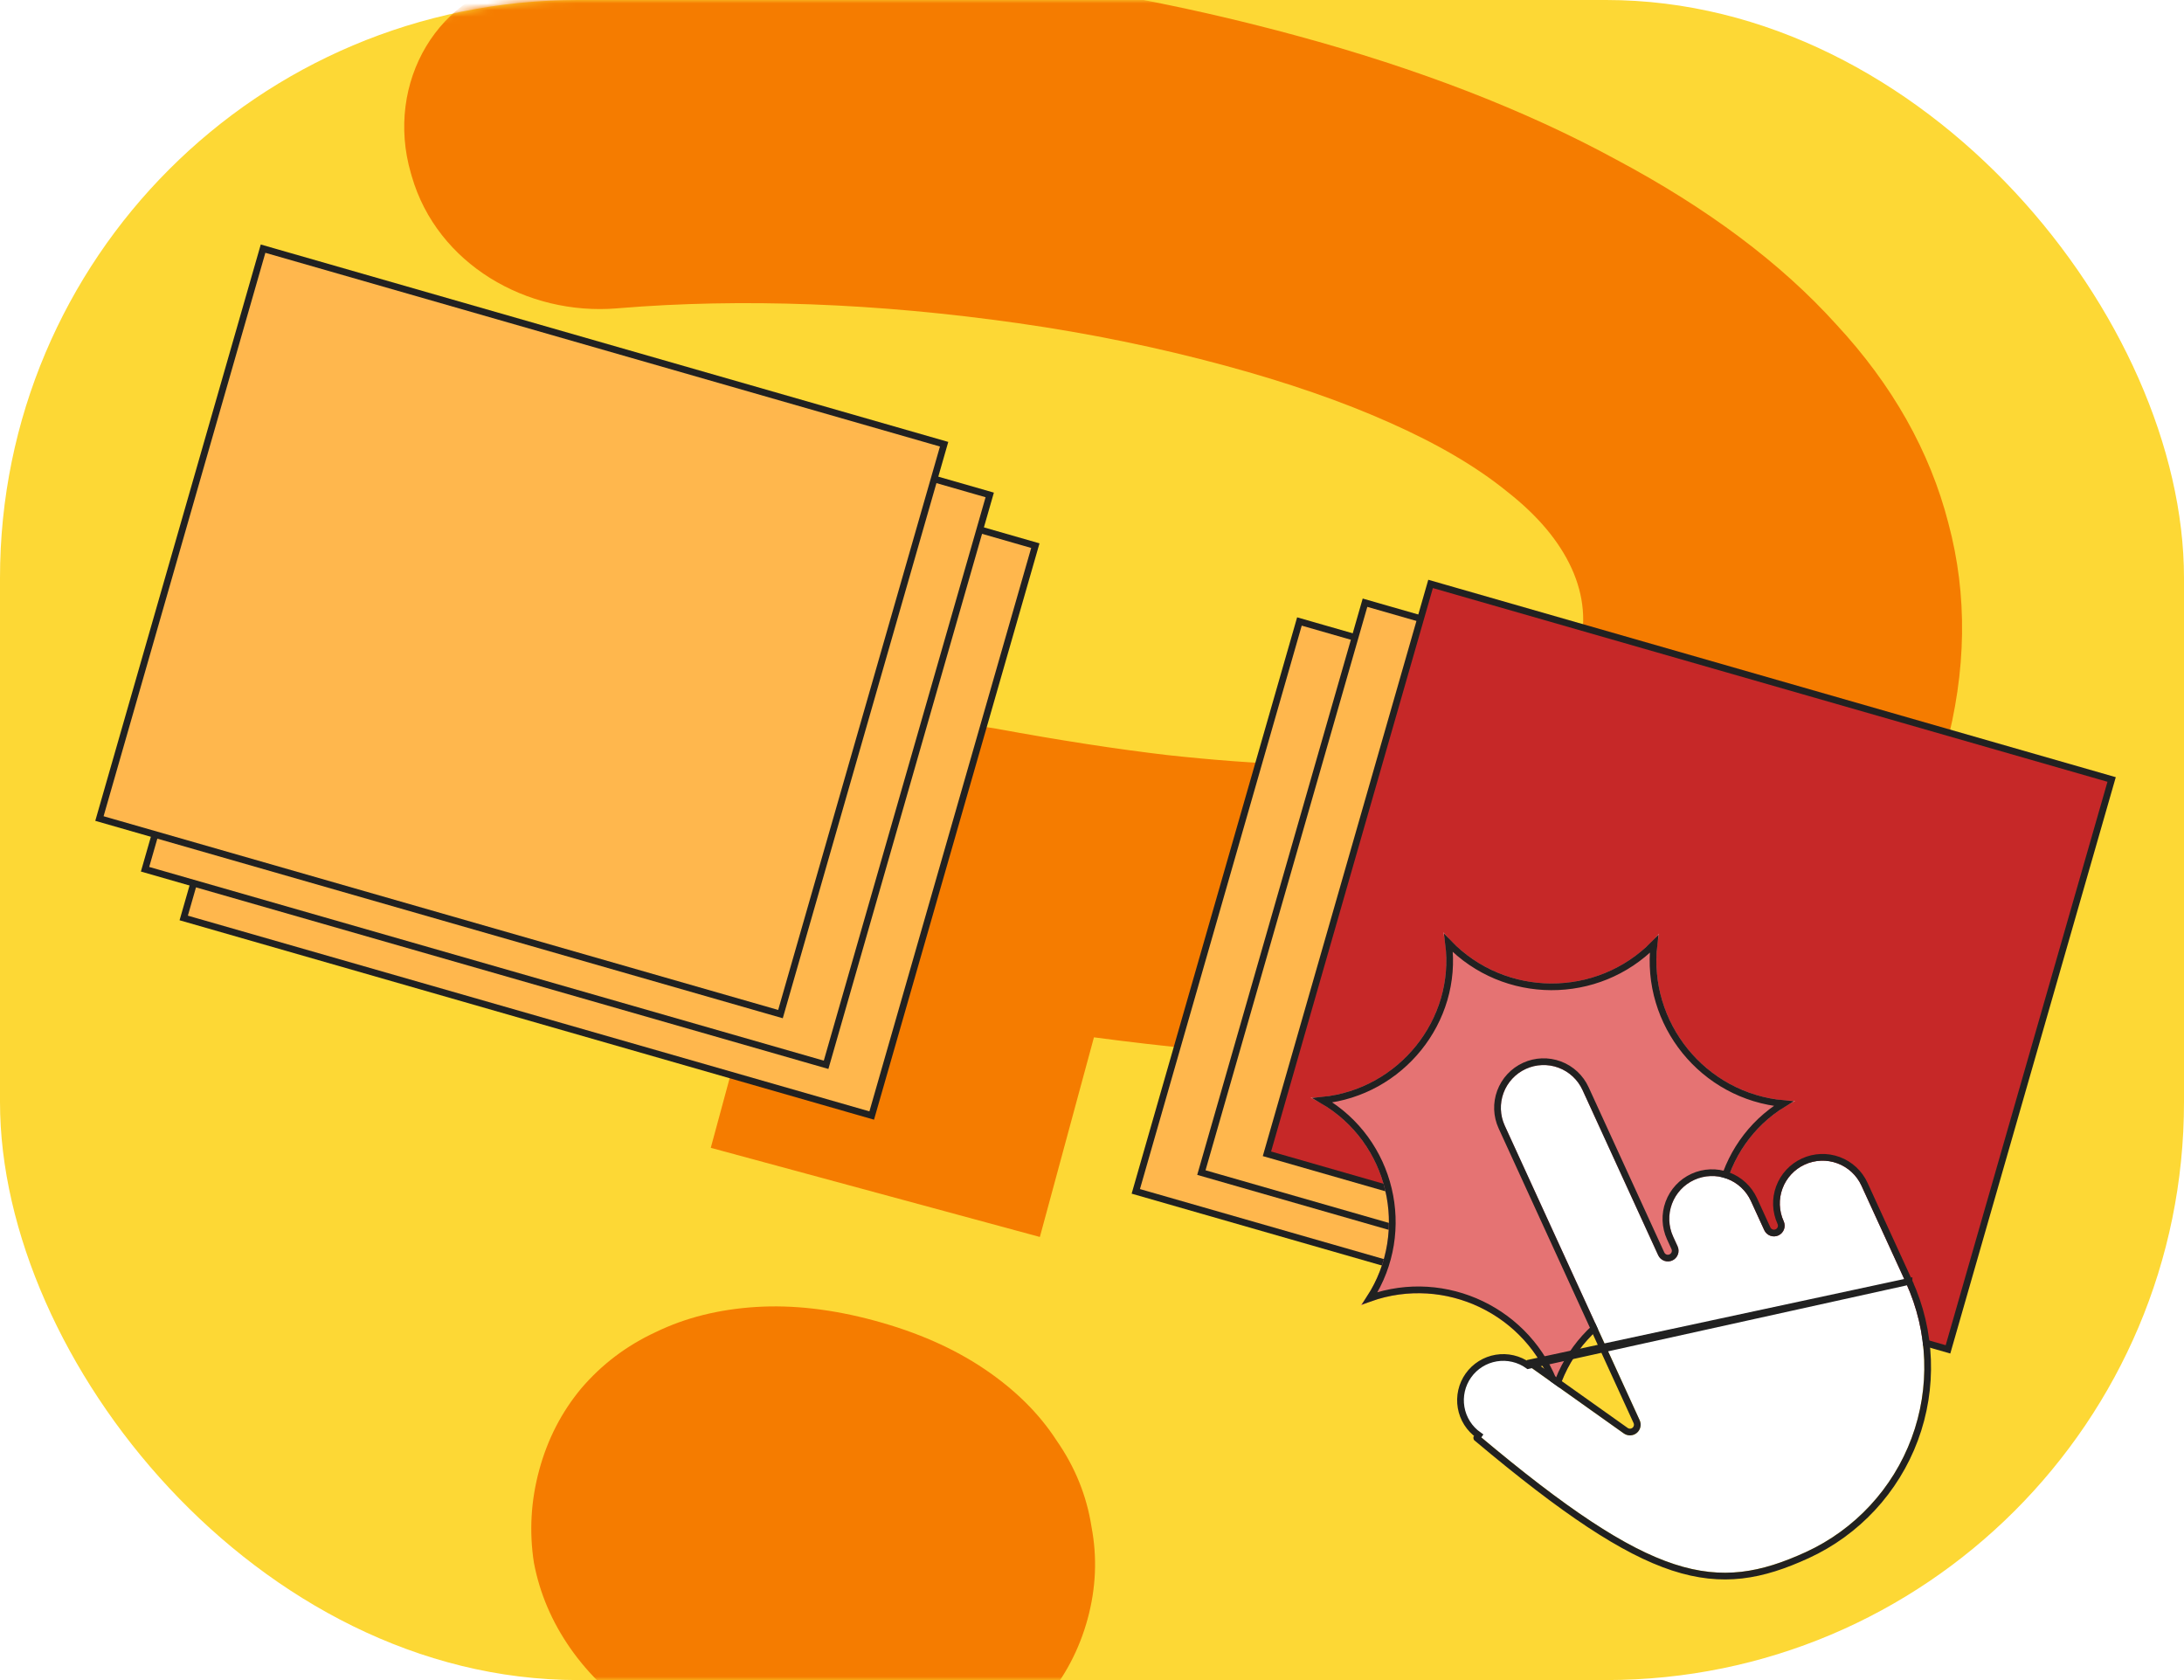 <svg width="325" height="250" viewBox="0 0 325 250" fill="none" xmlns="http://www.w3.org/2000/svg">
<rect width="325" height="250" rx="86" fill="#FDD835"/>
<mask id="mask0_1420_3998" style="mask-type:alpha" maskUnits="userSpaceOnUse" x="0" y="0" width="325" height="250">
<rect width="325" height="250" rx="86" fill="#FBC02D"/>
</mask>
<g mask="url(#mask0_1420_3998)">
<path d="M117.519 127.425C121.148 114.026 134.65 105.927 148.303 108.438C157.733 110.172 166.23 111.482 173.794 112.368C187.412 113.845 198.503 114.207 207.068 113.456C215.778 112.62 222.291 110.821 226.605 108.058C230.95 105.18 233.728 101.509 234.937 97.044C236.084 92.808 235.733 88.659 233.883 84.594C232.033 80.529 228.825 76.712 224.259 73.14C219.724 69.454 213.889 66.03 206.753 62.869C199.731 59.738 191.581 56.916 182.302 54.403C172.336 51.703 162.085 49.602 151.548 48.099C141.012 46.597 130.752 45.661 120.769 45.292C110.787 44.922 101.268 45.108 92.214 45.851C92.09 45.861 91.966 45.871 91.843 45.882C78.361 47.008 65.054 39.257 61.285 26.263L61.138 25.756C57.258 12.379 65.146 -1.472 78.959 -3.265C88.803 -4.653 99.699 -5.388 111.648 -5.469C123.712 -5.519 136.594 -4.732 150.295 -3.11C163.996 -1.488 178.178 1.309 192.841 5.281C211.056 10.215 226.915 16.354 240.418 23.698C254.068 30.959 265.007 39.144 273.237 48.254C281.612 57.281 287.179 67.144 289.937 77.844C292.809 88.575 292.648 99.836 289.455 111.627C287.036 120.556 283.028 128.318 277.43 134.911C271.947 141.535 264.259 146.764 254.368 150.597C244.477 154.43 232.053 156.717 217.097 157.458C202.141 158.199 184.038 157.166 162.789 154.359L154.742 184.065L105.77 170.8L117.519 127.425ZM80.238 218.753C81.479 214.174 83.558 210.13 86.476 206.62C89.54 203.026 93.25 200.222 97.608 198.208C101.996 196.079 106.943 194.838 112.449 194.486C117.954 194.135 123.857 194.812 130.158 196.519C136.458 198.225 141.896 200.62 146.472 203.702C151.047 206.785 154.634 210.337 157.234 214.359C159.979 218.297 161.71 222.575 162.426 227.193C163.288 231.727 163.099 236.283 161.859 240.862C160.618 245.441 158.466 249.528 155.403 253.121C152.484 256.631 148.847 259.394 144.489 261.408C140.246 263.454 135.372 264.652 129.867 265.004C124.33 265.47 118.411 264.85 112.111 263.143C105.81 261.437 100.388 258.985 95.844 255.788C91.268 252.706 87.608 249.195 84.863 245.257C82.118 241.319 80.315 237.082 79.453 232.548C78.736 227.931 78.998 223.332 80.238 218.753Z" fill="#F57C00"/>
</g>
<rect x="51.688" y="51.796" width="106.518" height="88.227" transform="rotate(16.021 51.688 51.796)" fill="#FFB74D" stroke="#212121"/>
<rect x="193.367" y="92.479" width="106.518" height="88.227" transform="rotate(16.021 193.367 92.479)" fill="#FFB74D" stroke="#212121"/>
<rect x="45.934" y="44.546" width="105.442" height="88.227" transform="rotate(16.021 45.934 44.546)" fill="#FFB74D" stroke="#212121"/>
<rect x="203.125" y="89.684" width="105.442" height="88.227" transform="rotate(16.021 203.125 89.684)" fill="#FFB74D" stroke="#212121"/>
<rect x="39.146" y="37" width="105.442" height="88.227" transform="rotate(16.021 39.146 37)" fill="#FFB74D" stroke="#212121"/>
<rect x="212.883" y="86.889" width="105.442" height="88.227" transform="rotate(16.021 212.883 86.889)" fill="#C62828" stroke="#212121"/>
<g filter="url(#filter0_d_1420_3998)">
<path d="M246.885 134.913V134.913C244.398 147.564 253.861 159.422 266.749 159.803L267.175 159.815V159.815C255.7 165.544 252.482 180.526 260.355 190.651V190.651L259.871 190.433C248.206 185.162 234.618 191.769 231.56 204.2V204.2V204.2C228.205 191.605 214.393 184.985 202.474 190.259V190.259V190.259C210.248 180.088 206.887 165.359 195.471 159.566L194.998 159.326V159.326C207.822 159.121 217.485 147.228 214.763 134.695V134.695L215.04 135.019C223.409 144.826 238.581 144.776 246.885 134.913V134.913Z" fill="#E57373"/>
<path d="M258.917 189.493C247.767 185.221 235.286 191.172 231.544 202.45C227.588 191.15 215.134 185.181 203.847 189.175C210.294 179.194 207.116 165.738 196.802 159.722C208.444 158.549 217.062 147.928 215.554 136.329C223.886 144.969 237.749 145.007 246.133 136.481C244.738 148.357 253.452 159.139 265.405 160.223C255.419 166.312 252.538 179.684 258.917 189.493Z" stroke="#212121"/>
</g>
<g filter="url(#filter1_d_1420_3998)">
<path d="M283.623 186.888C286.951 194.177 287.252 202.489 284.46 210C281.668 217.51 276.011 223.607 268.729 226.952C255.363 233.073 246.014 231.379 220.148 209.649C220.115 209.622 220.081 209.595 220.046 209.571C219.359 209.089 218.773 208.477 218.324 207.768C217.874 207.059 217.569 206.269 217.427 205.442C217.284 204.615 217.306 203.768 217.492 202.95C217.678 202.132 218.024 201.358 218.51 200.674C218.996 199.99 219.612 199.409 220.324 198.964C221.035 198.519 221.828 198.22 222.655 198.082C223.483 197.945 224.33 197.973 225.147 198.164C225.964 198.355 226.735 198.706 227.416 199.197L241.633 209.298C241.919 209.501 242.263 209.604 242.613 209.591C242.963 209.578 243.299 209.45 243.569 209.227C243.838 209.003 244.027 208.697 244.105 208.356C244.183 208.015 244.147 207.657 244.001 207.339L223.92 163.494C223.218 161.959 223.153 160.209 223.741 158.627C224.329 157.045 225.522 155.762 227.056 155.059C228.59 154.357 230.341 154.292 231.922 154.88C233.504 155.468 234.788 156.661 235.49 158.195L246.75 182.781C246.926 183.164 247.247 183.462 247.642 183.609C248.038 183.756 248.475 183.74 248.859 183.565C249.242 183.389 249.54 183.068 249.687 182.673C249.834 182.277 249.818 181.84 249.643 181.456L248.98 180.01C248.278 178.476 248.213 176.725 248.801 175.143C249.389 173.562 250.582 172.278 252.116 171.576C253.65 170.873 255.401 170.808 256.982 171.396C258.564 171.985 259.848 173.177 260.55 174.711L262.537 179.05C262.713 179.433 263.034 179.731 263.429 179.878C263.825 180.025 264.262 180.009 264.646 179.834C265.029 179.658 265.327 179.337 265.474 178.942C265.621 178.546 265.605 178.109 265.43 177.725C264.727 176.191 264.663 174.44 265.251 172.858C265.839 171.277 267.031 169.993 268.565 169.291C270.099 168.588 271.85 168.524 273.432 169.112C275.014 169.7 276.297 170.892 277 172.426L283.623 186.888Z" fill="white"/>
<path d="M284.078 186.68L284.078 186.681C287.461 194.09 287.767 202.539 284.929 210.174C282.091 217.809 276.34 224.006 268.938 227.406L268.938 227.406C262.18 230.501 256.368 231.646 248.97 229.22C241.629 226.813 232.761 220.899 219.826 210.032L219.826 210.032C219.804 210.013 219.781 209.996 219.758 209.979C219.757 209.979 219.757 209.979 219.757 209.978L220.046 209.571C219.359 209.089 218.773 208.477 218.324 207.768C217.874 207.059 217.569 206.269 217.427 205.442C217.284 204.615 217.306 203.768 217.492 202.95C217.678 202.132 218.024 201.358 218.51 200.674C218.996 199.99 219.612 199.409 220.324 198.964C221.035 198.519 221.828 198.22 222.655 198.082C223.483 197.945 224.33 197.973 225.147 198.164C225.964 198.355 226.735 198.706 227.416 199.197L284.078 186.68ZM284.078 186.68L277.454 172.218C276.696 170.563 275.312 169.277 273.606 168.643C271.9 168.009 270.012 168.078 268.357 168.836C266.702 169.594 265.416 170.978 264.782 172.684C264.148 174.39 264.217 176.278 264.975 177.933C265.096 178.196 265.107 178.496 265.006 178.767C264.905 179.039 264.701 179.259 264.438 179.379C264.175 179.499 263.875 179.511 263.603 179.41C263.332 179.309 263.112 179.105 262.992 178.842L261.005 174.503C260.247 172.848 258.863 171.562 257.157 170.928C255.451 170.294 253.562 170.363 251.908 171.121C250.253 171.879 248.967 173.263 248.333 174.969C247.698 176.675 247.768 178.563 248.526 180.218L249.188 181.664C249.309 181.927 249.32 182.227 249.219 182.499C249.118 182.77 248.914 182.99 248.651 183.11C248.388 183.231 248.088 183.242 247.816 183.141C247.545 183.04 247.325 182.836 247.205 182.573L235.945 157.987C235.187 156.332 233.803 155.046 232.097 154.412C230.391 153.777 228.502 153.847 226.848 154.605C225.193 155.363 223.907 156.747 223.273 158.453C222.638 160.159 222.708 162.047 223.466 163.702L243.546 207.547C243.646 207.765 243.671 208.01 243.618 208.244C243.564 208.478 243.435 208.688 243.25 208.841C243.065 208.994 242.835 209.082 242.595 209.091C242.355 209.1 242.119 209.029 241.923 208.89L227.708 198.791C227.708 198.791 227.707 198.791 227.707 198.79L284.078 186.68Z" stroke="#212121"/>
</g>
<defs>
<filter id="filter0_d_1420_3998" x="190.998" y="134.695" width="80.176" height="77.505" filterUnits="userSpaceOnUse" color-interpolation-filters="sRGB">
<feFlood flood-opacity="0" result="BackgroundImageFix"/>
<feColorMatrix in="SourceAlpha" type="matrix" values="0 0 0 0 0 0 0 0 0 0 0 0 0 0 0 0 0 0 127 0" result="hardAlpha"/>
<feOffset dy="4"/>
<feGaussianBlur stdDeviation="2"/>
<feComposite in2="hardAlpha" operator="out"/>
<feColorMatrix type="matrix" values="0 0 0 0 0 0 0 0 0 0 0 0 0 0 0 0 0 0 0.25 0"/>
<feBlend mode="normal" in2="BackgroundImageFix" result="effect1_dropShadow_1420_3998"/>
<feBlend mode="normal" in="SourceGraphic" in2="effect1_dropShadow_1420_3998" result="shape"/>
</filter>
<filter id="filter1_d_1420_3998" x="205.334" y="146.482" width="93.023" height="99.547" filterUnits="userSpaceOnUse" color-interpolation-filters="sRGB">
<feFlood flood-opacity="0" result="BackgroundImageFix"/>
<feColorMatrix in="SourceAlpha" type="matrix" values="0 0 0 0 0 0 0 0 0 0 0 0 0 0 0 0 0 0 127 0" result="hardAlpha"/>
<feOffset dy="4"/>
<feGaussianBlur stdDeviation="5.5"/>
<feComposite in2="hardAlpha" operator="out"/>
<feColorMatrix type="matrix" values="0 0 0 0 0 0 0 0 0 0 0 0 0 0 0 0 0 0 0.25 0"/>
<feBlend mode="normal" in2="BackgroundImageFix" result="effect1_dropShadow_1420_3998"/>
<feBlend mode="normal" in="SourceGraphic" in2="effect1_dropShadow_1420_3998" result="shape"/>
</filter>
</defs>
</svg>
